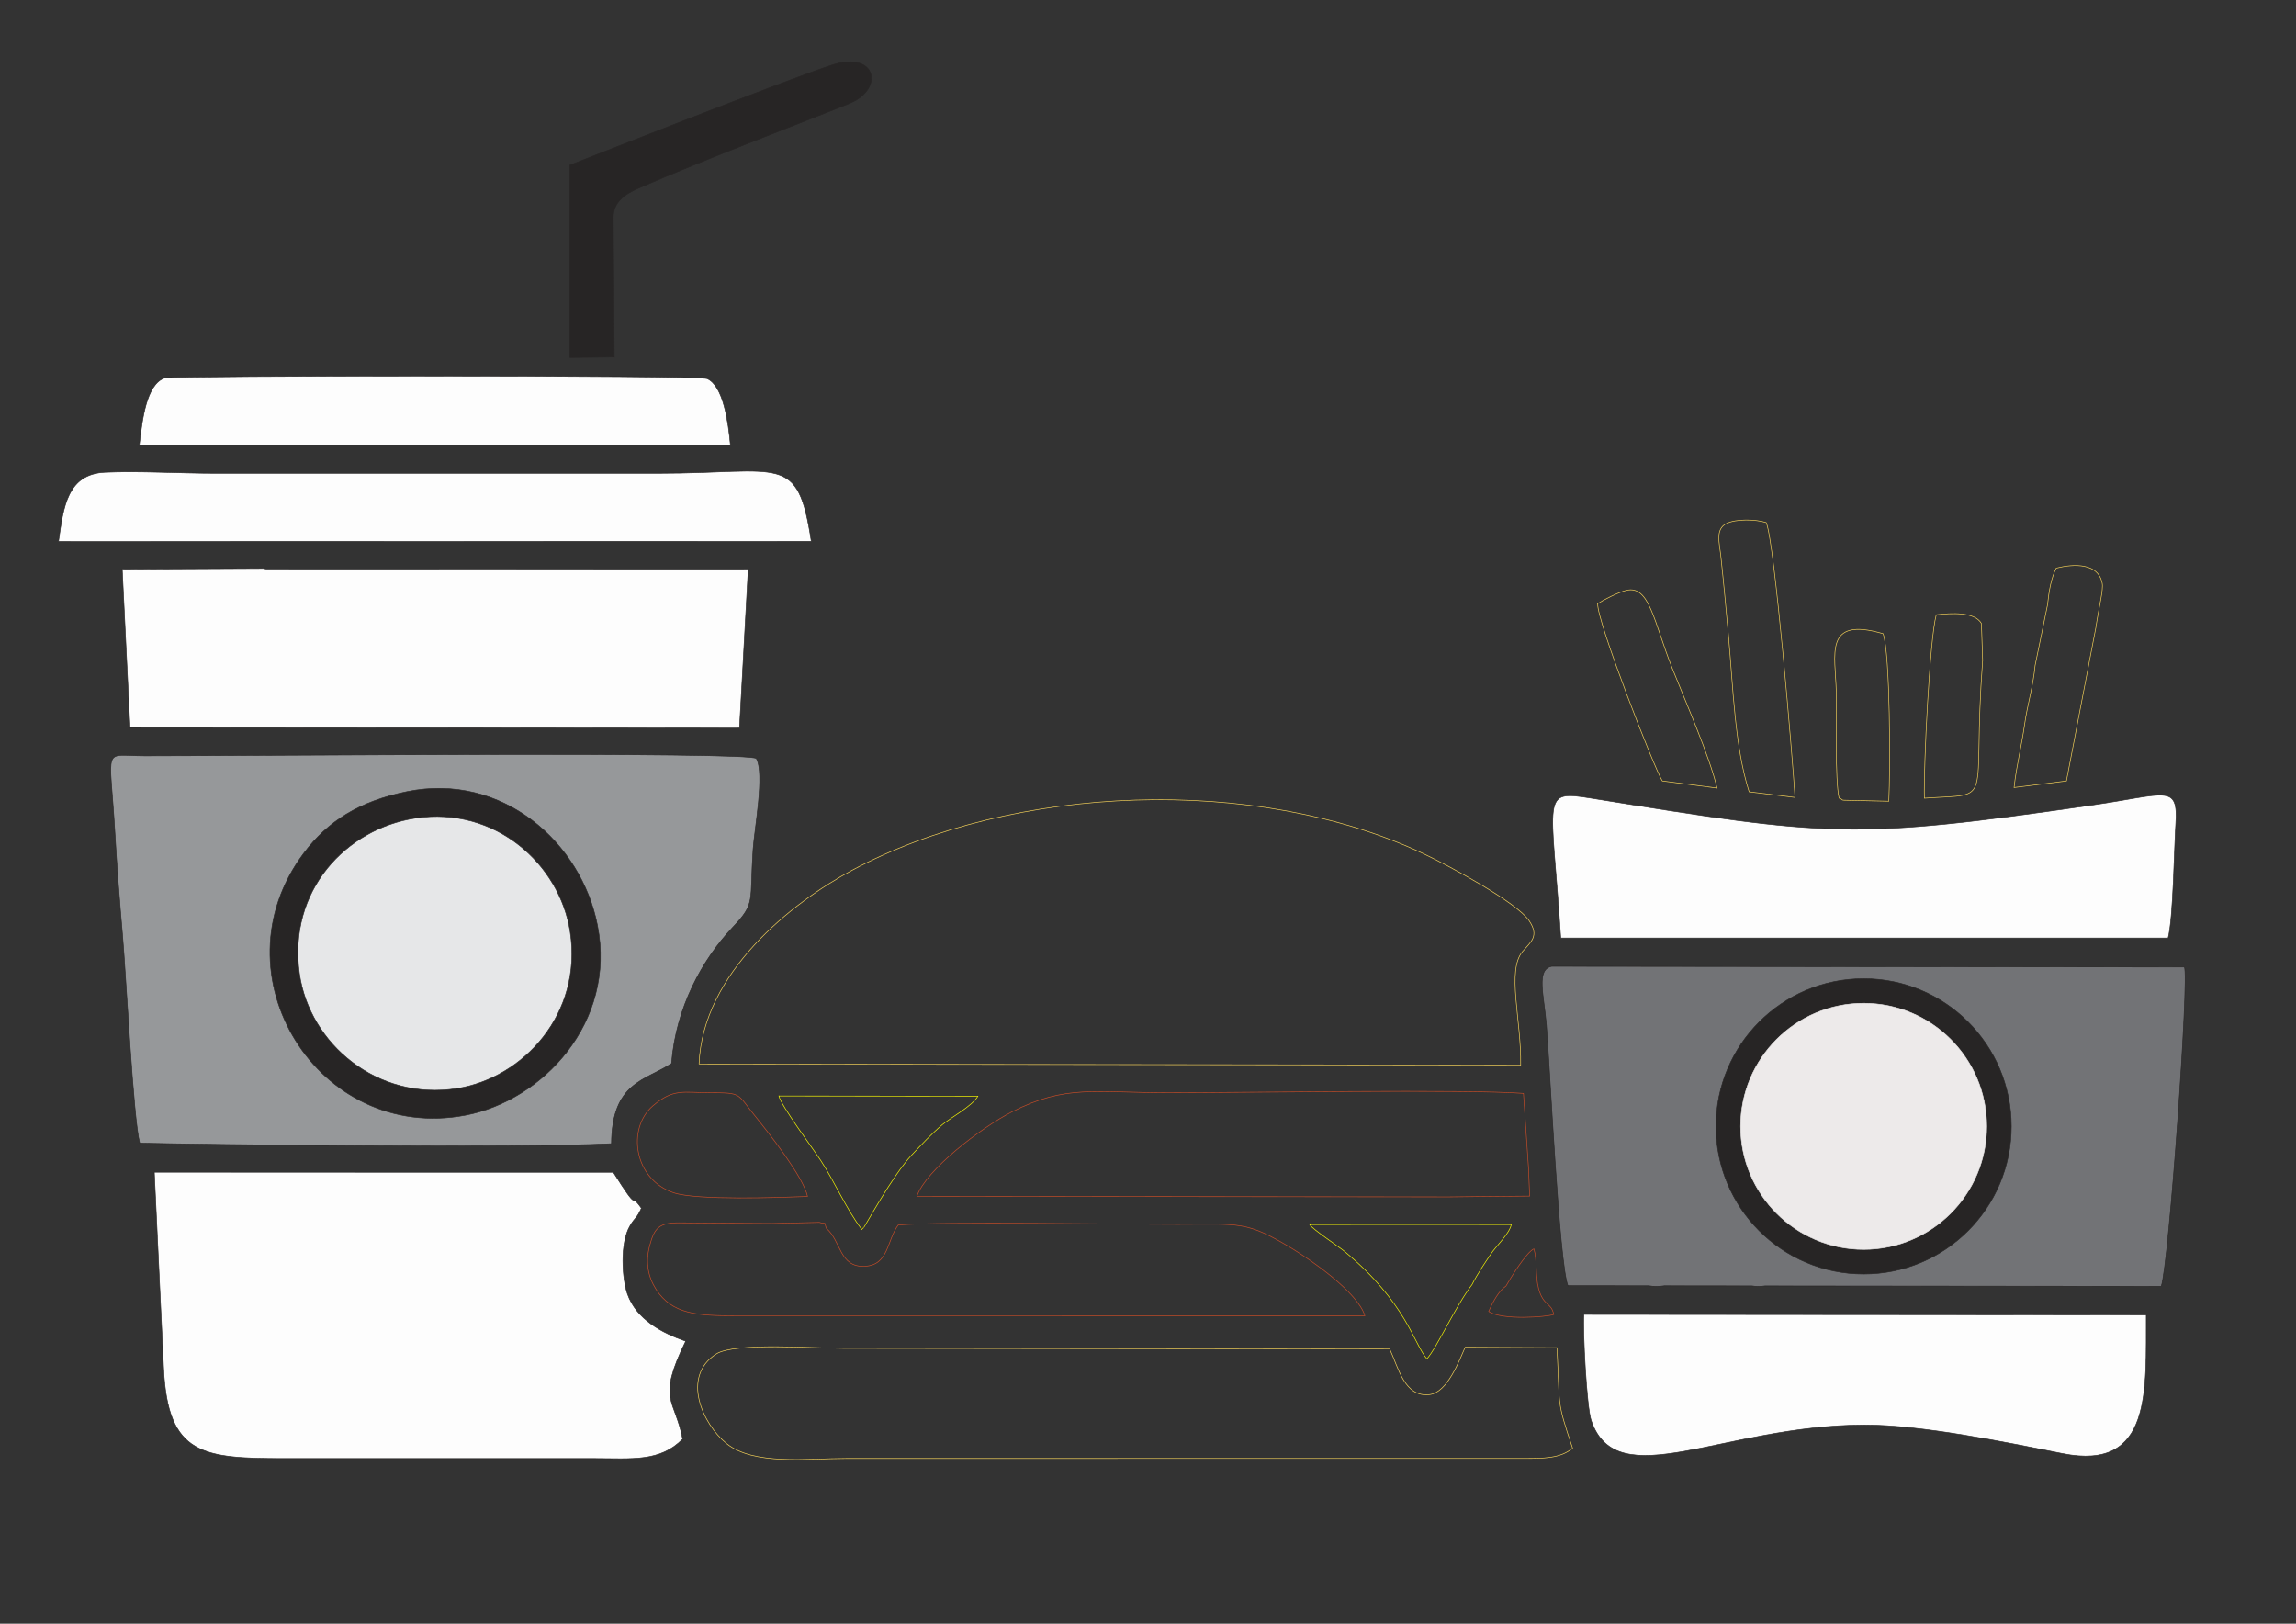 <?xml version="1.0" encoding="UTF-8"?>
<!DOCTYPE svg PUBLIC "-//W3C//DTD SVG 1.0//EN" "http://www.w3.org/TR/2001/REC-SVG-20010904/DTD/svg10.dtd">
<!-- Creator: CorelDRAW 2021 (64 Bit) -->
<svg xmlns="http://www.w3.org/2000/svg" xml:space="preserve" width="23.576mm" height="16.67mm" version="1.0" style="shape-rendering:geometricPrecision; text-rendering:geometricPrecision; image-rendering:optimizeQuality; fill-rule:evenodd; clip-rule:evenodd"
viewBox="0 0 2357.61 1667"
 xmlns:xlink="http://www.w3.org/1999/xlink"
 xmlns:xodm="http://www.corel.com/coreldraw/odm/2003">
 <rect x="0" y="0" width="2357.61" height="1667" fill="#333333" stroke="none"/>
 <defs>
  <style type="text/css">
   <![CDATA[
    .str0 {stroke:#272525;stroke-width:0.6;stroke-miterlimit:22.926}
    .str3 {stroke:#CE4D26;stroke-width:0.6;stroke-miterlimit:22.926}
    .str1 {stroke:#EDEAEA;stroke-width:0.6;stroke-miterlimit:22.926}
    .str2 {stroke:#FED95A;stroke-width:0.6;stroke-miterlimit:22.926}
    .str4 {stroke:yellow;stroke-width:0.6;stroke-miterlimit:22.926}
    .fil4 {fill:none}
    .fil6 {fill:#E6E7E8}
    .fil3 {fill:#96989A}
    .fil0 {fill:#727376}
    .fil1 {fill:#272525}
    .fil2 {fill:#EDEAEA}
    .fil5 {fill:#FDFDFD}
   ]]>
  </style>
 </defs>
 <g id="Camada_x0020_1">
  <path class="fil0 str0" d="M1609.96 1319.97l83 0.09c4.98,0.82 10.34,0.88 16.04,0.02l89.75 0.1c4.38,0.69 8.92,0.72 13.54,0.02l406.93 0.44c7.92,-22.57 28.88,-317.9 23.78,-327.82l-649.64 -0.73c-16.25,3.17 -8.06,29.02 -5.48,60.23 3.63,43.92 13.04,244.55 22.08,267.66z"/>
  <circle class="fil1 str0" cx="1913.66" cy="1156.39" r="151.62"/>
  <circle class="fil2 str1" cx="1913.66" cy="1156.39" r="126.36"/>
  <path class="fil3 str0" d="M143.5 1173.6c63.47,1.52 387.72,5.4 484.38,0.59 0.46,-63.57 34.84,-64.58 61.65,-82.34 4.54,-57.59 31.48,-106.67 62.97,-139.92 23.75,-25.07 17.17,-25.29 20.77,-79.56 1.39,-20.89 12.22,-78.36 3.36,-93.66 -8.05,-7.26 -508.07,-2.72 -627.83,-2.71 -44.32,0 -36.06,-12.49 -30.88,77.68 1.99,34.67 4.94,72.73 7.93,106.8 3.41,38.81 11.05,189.13 17.64,213.13z"/>
  <path class="fil4 str2" d="M717.81 1092.39l843.67 1.13c0.77,-46.65 -14.58,-97.18 1.97,-116.69 8.32,-9.81 17.58,-15.53 6.62,-31.7 -12.52,-18.48 -81.13,-55.83 -108.89,-68.9 -171.18,-80.58 -421.11,-71.37 -586.3,17.28 -61.61,33.07 -153.48,105.25 -157.07,198.88z"/>
  <path class="fil5 str0" d="M701 1477.43c-7.93,-41.7 -26.86,-39.31 3.12,-100.49 -23.81,-8.32 -50.58,-22.05 -59.86,-48.59 -5.31,-15.17 -8.03,-51.85 2.76,-69.99 5.46,-9.19 6.78,-7.04 11.59,-17.99 -13.52,-18.9 0.01,8.99 -28.81,-36.84l-471.34 -0.06 9.59 202.29c4.49,88.27 39.97,91.67 124.26,91.67l318.16 0c38.37,0.01 67.18,3.84 90.54,-19.99z"/>
  <polygon class="fil5 str0" points="133.49,746.91 759.34,747.44 768.31,584.26 273.58,584.16 270.46,583.58 125.5,584.27 "/>
  <path class="fil4 str2" d="M1564.97 1497.33c19.34,-0.01 37.35,0.18 49.8,-10.54 -17.04,-50.65 -12.73,-41.47 -16.02,-103.14l-94.26 -0.5c-6.08,13.51 -18.06,46.3 -36.39,48.62 -26.01,3.29 -32.25,-28.01 -41.09,-46.79l-560.76 -0.71c-29.98,0 -111.96,-6.2 -130.77,5.8 -36.29,23.15 -14.03,72.18 10.63,92.05 27.98,22.54 82.6,15.24 123.26,15.25l695.6 -0.04z"/>
  <path class="fil1 str0" d="M417.86 812.75c-48.86,9.97 -81.2,30.16 -106.11,63.45 -92.96,124.29 15.05,297.63 166.28,268.73 78.61,-15.02 155.03,-94.85 135.45,-194.92 -16.67,-85.16 -97.84,-157.22 -195.62,-137.26z"/>
  <path class="fil5 str0" d="M1602.62 963.03l623.67 -0.01c5.3,-20.66 6.21,-91.42 7.88,-117.25 2.67,-41.42 -9.95,-30.24 -84.75,-19.4 -248.44,36.01 -270.09,32.54 -515.68,-6.97 -52.42,-8.43 -40.57,-3.15 -31.12,143.64z"/>
  <path class="fil5 str0" d="M2203.85 1349.93l-577.46 -0.46c-1.28,16.46 2.76,95.14 7.52,109.03 26.58,77.59 134.71,4.91 280.42,4.48 58.29,-0.17 146.74,18.03 203.55,29.39 92.6,18.52 85.58,-65.69 85.97,-142.45z"/>
  <path class="fil6 str0" d="M426.55 839.94c-71.14,10.87 -131.39,74.38 -119,160.12 10.31,71.33 79.6,130.49 161.94,117.43 67.72,-10.74 129.03,-76.58 115.96,-161 -10.74,-69.4 -76.92,-129.08 -158.89,-116.55z"/>
  <path class="fil4 str3" d="M1569.51 1199.01l-5.18 -76.47c-59.09,-4.41 -287.16,-0.63 -364.32,-0.66 -75.94,-0.02 -105.93,-8.58 -161.11,19.71 -31.59,16.2 -88.17,59.47 -97.4,86.59l546.39 0.63 29.53 -0.35 53.27 -0.49 -1.18 -28.97z"/>
  <path class="fil4 str3" d="M792.74 1256.09l-69.05 -0.46 -26.23 -0.24c-20.66,-0.11 -25.53,5.22 -30.36,23.49 -4.58,17.34 -1.64,31.96 6.6,44.89 16.41,25.75 43.4,27.02 80.25,27.06l647.56 0.05c-7.32,-24.26 -55.77,-57.52 -74.55,-68.91 -47.43,-28.78 -53.45,-25.02 -117.6,-25.03 -62.34,-0.01 -238.28,-2.93 -286.97,0.65 -11.91,15.81 -9.6,41.25 -34.41,42.44 -26.4,1.26 -24.2,-26.19 -39.57,-39.04 -2.69,-8.08 1.37,-3.51 -7.12,-6.02l-48.56 1.11z"/>
  <path class="fil5 str0" d="M60.08 555.94l772.99 -0.15c-14.01,-91.57 -29.87,-69.85 -157.1,-69.85l-455.42 0c-35.71,0 -77.95,-2.58 -112.48,-1.08 -39.03,1.7 -42.98,35.46 -47.99,71.08z"/>
  <path class="fil5 str0" d="M143.02 456.98l607.02 0.13c-2.18,-23.7 -7.22,-61.21 -24.04,-68.38 -8.82,-3.75 -548.69,-3.22 -556.65,-0.73 -19.36,6.03 -23.49,44.39 -26.32,68.98z"/>
  <path class="fil4 str2" d="M1796.06 812.93l47.1 5.78c-2.37,-38.92 -20.94,-262.99 -29.58,-282.2 -10.63,-3.37 -31.04,-3.92 -40.84,1 -11.55,5.79 -7.17,20.15 -5.87,32.23 3.08,28.7 5.53,55.81 8.07,84.06 4.67,51.98 6.33,112.74 21.11,159.13z"/>
  <path class="fil4 str3" d="M829.2 1228.34c-4.39,-20.34 -39.58,-64.86 -54.65,-83.59 -18.1,-22.49 -12.87,-22.78 -45.49,-22.89 -27.33,-0.09 -37.57,-4.57 -58.49,13.3 -27.22,23.26 -19.78,75.87 21.34,89.46 23.66,7.82 107.98,4.9 137.28,3.73z"/>
  <path class="fil4 str4" d="M884.96 1262.32c0.59,-0.48 1.42,-2.08 1.63,-1.58 0.32,0.75 29.93,-54.16 49.72,-75.03 9.78,-10.32 19.59,-21.08 31.36,-31.09 8.45,-7.19 30.42,-18.82 36.44,-29.18l-204.32 -0.25c2.36,10.21 34.94,53.87 43.33,66.75 13.85,21.28 25.99,49.51 41.85,70.37z"/>
  <path class="fil4 str4" d="M1511.54 1318.85c5.5,-10.98 12.4,-20.98 19.32,-31.4 5.33,-8.03 19.17,-20.94 20.98,-30.2l-44.06 -0.09 -162.95 0.03c3.05,4.97 29.73,22.56 35.56,27.4 63.9,52.98 71.28,94.97 84.77,110.53 10.29,-11.26 29.26,-54.01 46.38,-76.26z"/>
  <path class="fil4 str2" d="M2102.51 620.79l-12.78 62.3c-2.04,21.98 -8.15,41.24 -10.81,60.68 -2.98,21.74 -8.34,41.93 -10.81,64.77l53.75 -6.72 30.19 -157.31c3.16,-21.82 8.02,-38.79 6.48,-46.13 -4.26,-20.26 -28.36,-19.72 -47.11,-15.14 -5.19,10.03 -7.54,23.63 -8.92,37.55z"/>
  <path class="fil4 str2" d="M1640.58 619.72c-1.44,16.65 58.37,169.86 66.33,182.06l56.2 7.32c-7.66,-32.86 -32.83,-89.75 -46.06,-123.18 -18.89,-47.72 -23.31,-85.29 -46.96,-79.85 -8.13,1.87 -24.6,10.33 -29.52,13.65z"/>
  <path class="fil4 str2" d="M2035.84 677.81l-1.24 -37.71c-6.95,-12.17 -30.76,-10.67 -46.4,-8.94 -6.83,25.14 -12.98,155.78 -12.21,188.33 74.13,-5.15 48.56,10.44 59.85,-141.68z"/>
  <path class="fil4 str2" d="M1888.42 819.41c0.76,0.47 1.97,0.08 2.43,1.12 0.47,1.04 1.83,0.84 2.5,1.02l46.14 1.03c1.57,-31.25 1.54,-152.35 -5.91,-172.02 -61.57,-17.88 -48.75,21.92 -48.05,59.52 0.46,24.99 -1.33,90.43 2.88,109.32z"/>
  <path class="fil4 str3" d="M1546.38 1320.36c-7.08,4.68 -12.94,15.08 -17.75,26.06 13.78,9.36 59.62,5.67 66.81,3.12 -2.43,-12.57 -10.8,-8.33 -15.66,-26.95 -3.35,-12.84 -1.19,-28.39 -4.71,-40.45 -7.8,3.59 -24.19,30.21 -28.69,38.22z"/>
  <path class="fil1 str0" d="M872.71 105.96c35.37,-14.56 27.6,-54.11 -18.4,-39.23 -46,14.88 -269.22,102.82 -269.22,102.82l0 197.52 45.67 -0.49 -1 -143.32c-0.11,-15.48 11.55,-23.81 25.35,-29.84 69.7,-30.45 182.23,-72.9 217.6,-87.46z"/>
 </g>
</svg>
